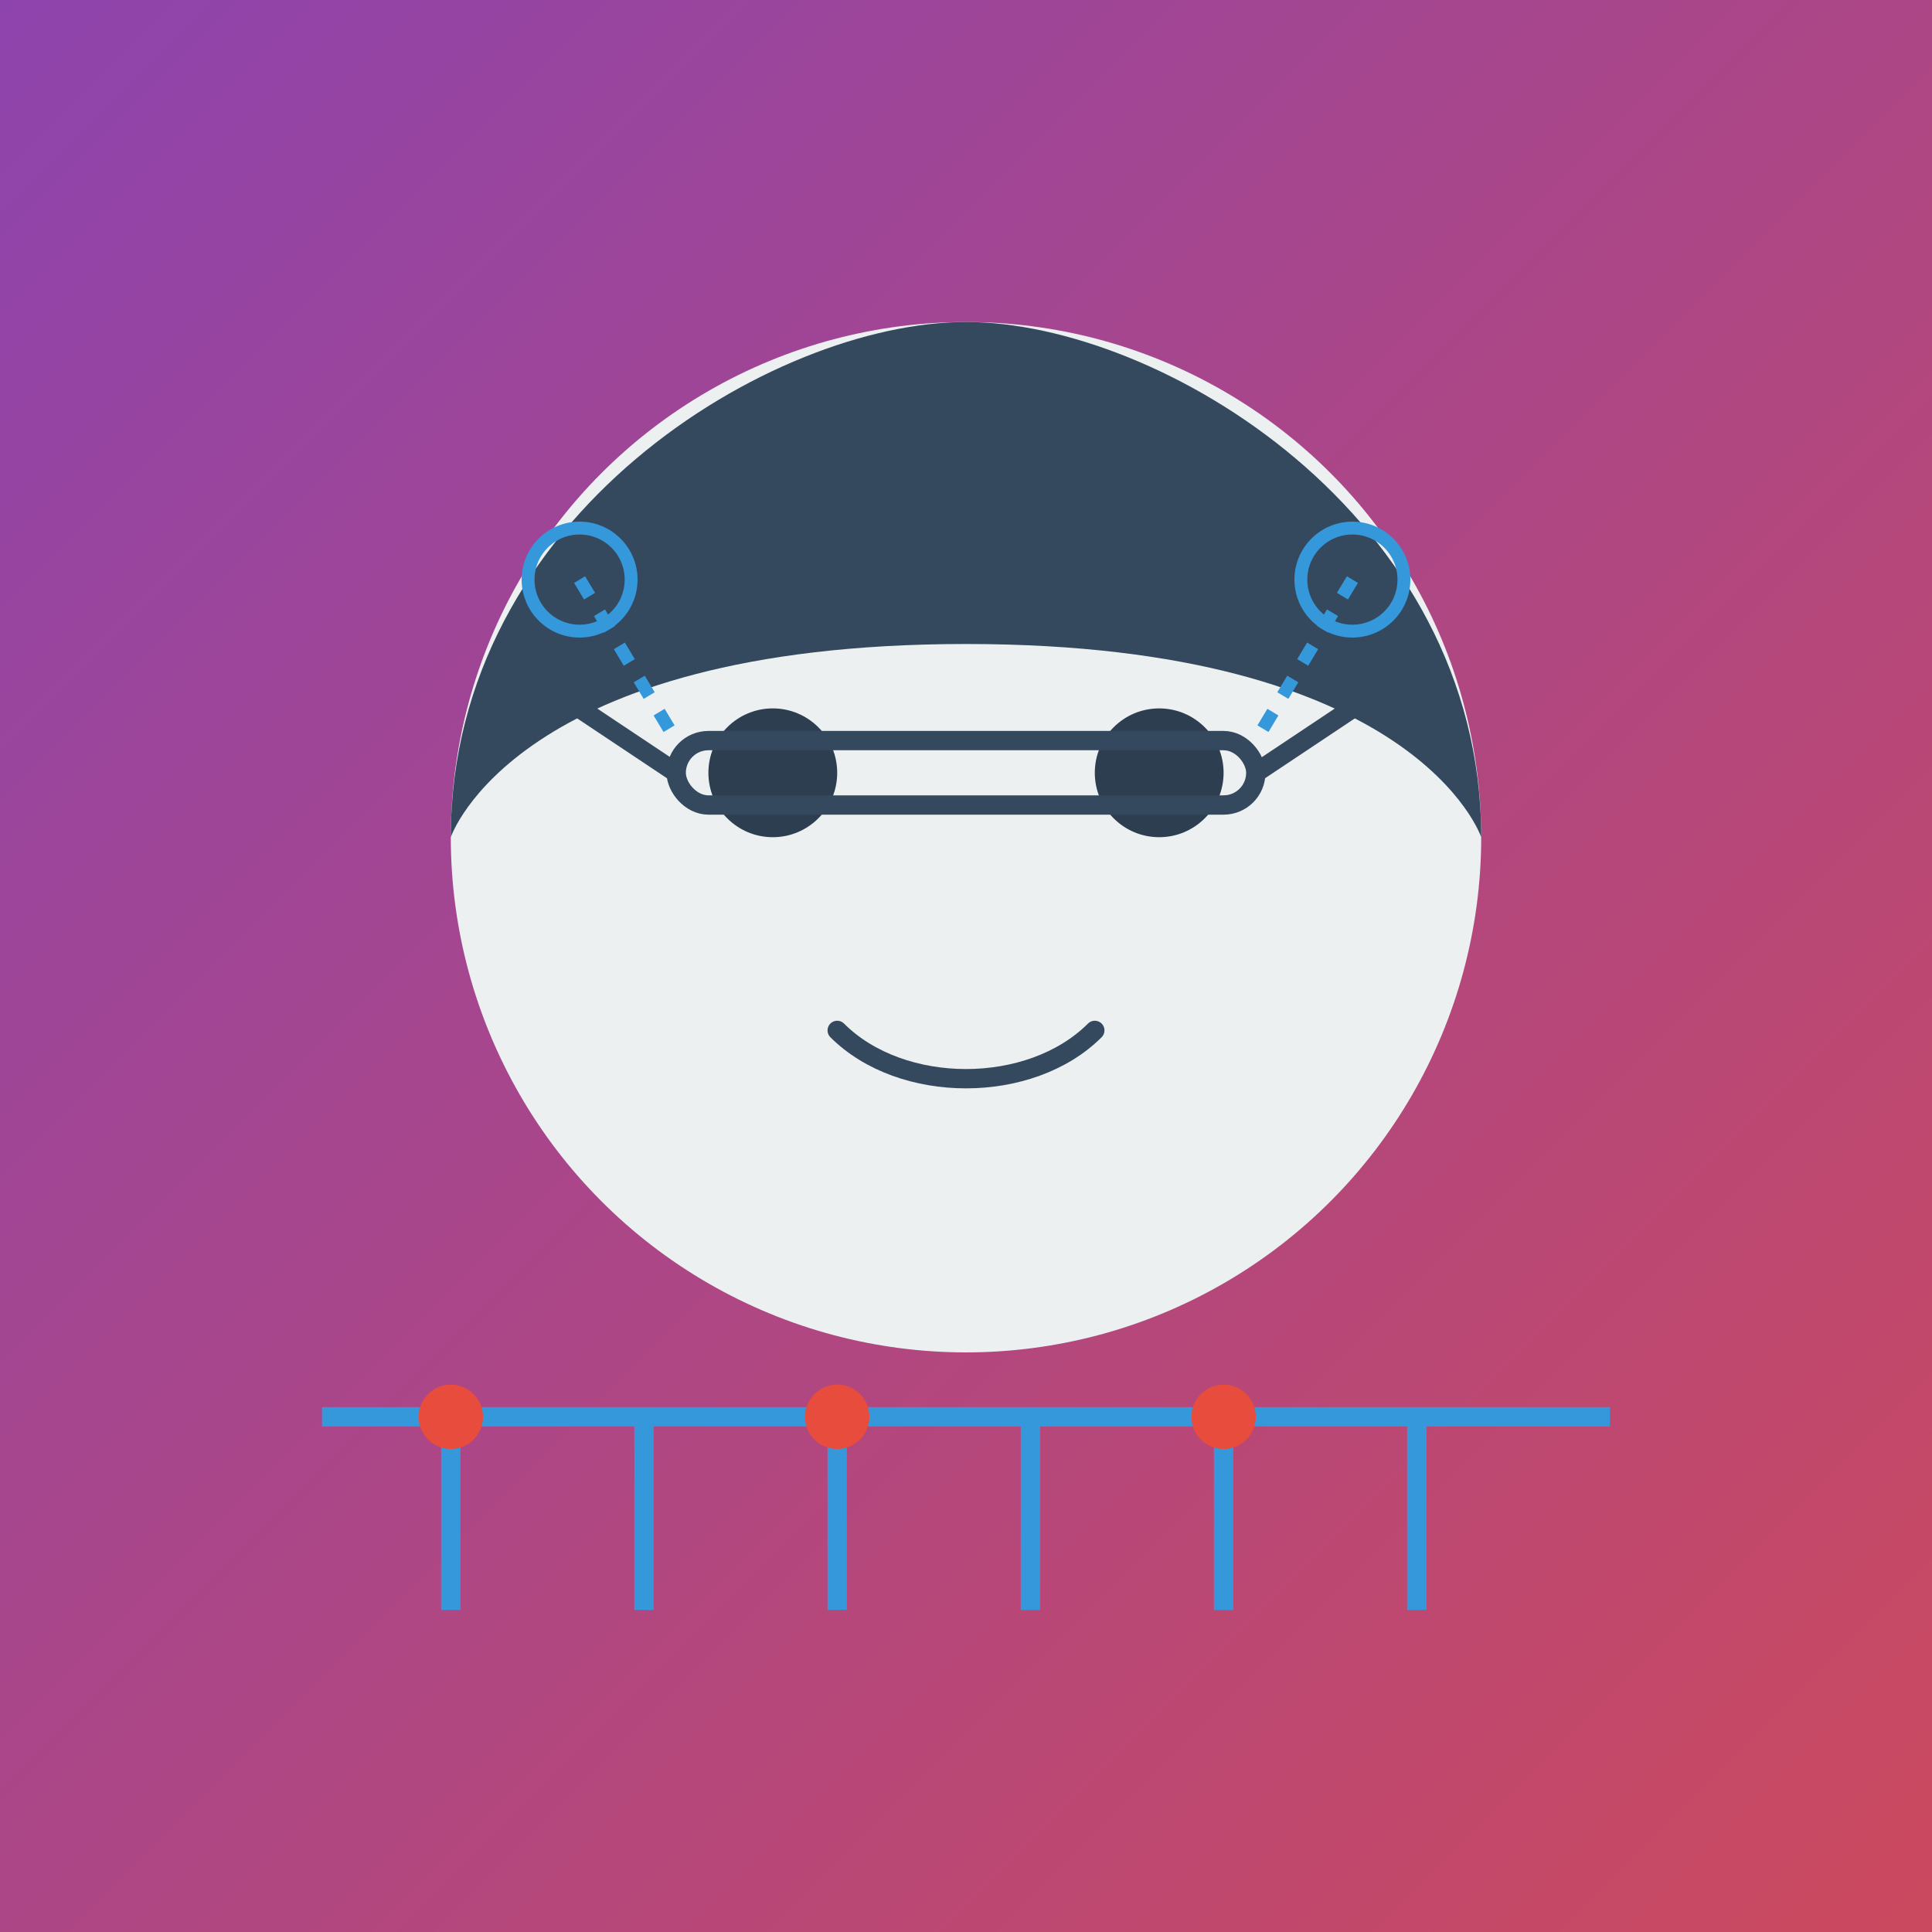 <svg xmlns="http://www.w3.org/2000/svg" viewBox="0 0 300 300" width="300" height="300">
  <!-- Background -->
  <rect width="300" height="300" fill="#8e44ad" />
  
  <!-- Gradient overlay -->
  <rect width="300" height="300" fill="url(#gradient)" />
  
  <!-- Face shape -->
  <circle cx="150" cy="130" r="80" fill="#ecf0f1" />
  
  <!-- Hair -->
  <path d="M70,130 C70,80 120,50 150,50 C180,50 230,80 230,130 C230,130 220,100 150,100 C80,100 70,130 70,130 Z" fill="#34495e" />
  
  <!-- Eyes -->
  <circle cx="120" cy="120" r="10" fill="#2c3e50" />
  <circle cx="180" cy="120" r="10" fill="#2c3e50" />
  
  <!-- Technical glasses -->
  <rect x="105" y="115" width="90" height="10" rx="5" fill="none" stroke="#34495e" stroke-width="3" />
  <path d="M105,120 L90,110" stroke="#34495e" stroke-width="3" />
  <path d="M195,120 L210,110" stroke="#34495e" stroke-width="3" />
  
  <!-- Mouth -->
  <path d="M130,160 C140,170 160,170 170,160" fill="none" stroke="#34495e" stroke-width="3" stroke-linecap="round" />
  
  <!-- Tech elements -->
  <circle cx="90" cy="90" r="8" fill="none" stroke="#3498db" stroke-width="2" />
  <circle cx="210" cy="90" r="8" fill="none" stroke="#3498db" stroke-width="2" />
  <path d="M90,90 L105,115" stroke="#3498db" stroke-width="2" stroke-dasharray="3,3" />
  <path d="M210,90 L195,115" stroke="#3498db" stroke-width="2" stroke-dasharray="3,3" />
  
  <!-- Circuit board patterns -->
  <path d="M50,220 L250,220" stroke="#3498db" stroke-width="3" />
  <path d="M70,220 L70,250" stroke="#3498db" stroke-width="3" />
  <path d="M100,220 L100,250" stroke="#3498db" stroke-width="3" />
  <path d="M130,220 L130,250" stroke="#3498db" stroke-width="3" />
  <path d="M160,220 L160,250" stroke="#3498db" stroke-width="3" />
  <path d="M190,220 L190,250" stroke="#3498db" stroke-width="3" />
  <path d="M220,220 L220,250" stroke="#3498db" stroke-width="3" />
  <circle cx="70" cy="220" r="5" fill="#e74c3c" />
  <circle cx="130" cy="220" r="5" fill="#e74c3c" />
  <circle cx="190" cy="220" r="5" fill="#e74c3c" />
  
  <!-- Gradient definition -->
  <defs>
    <linearGradient id="gradient" x1="0%" y1="0%" x2="100%" y2="100%">
      <stop offset="0%" stop-color="#8e44ad" stop-opacity="0.7" />
      <stop offset="100%" stop-color="#e74c3c" stop-opacity="0.7" />
    </linearGradient>
  </defs>
</svg> 
